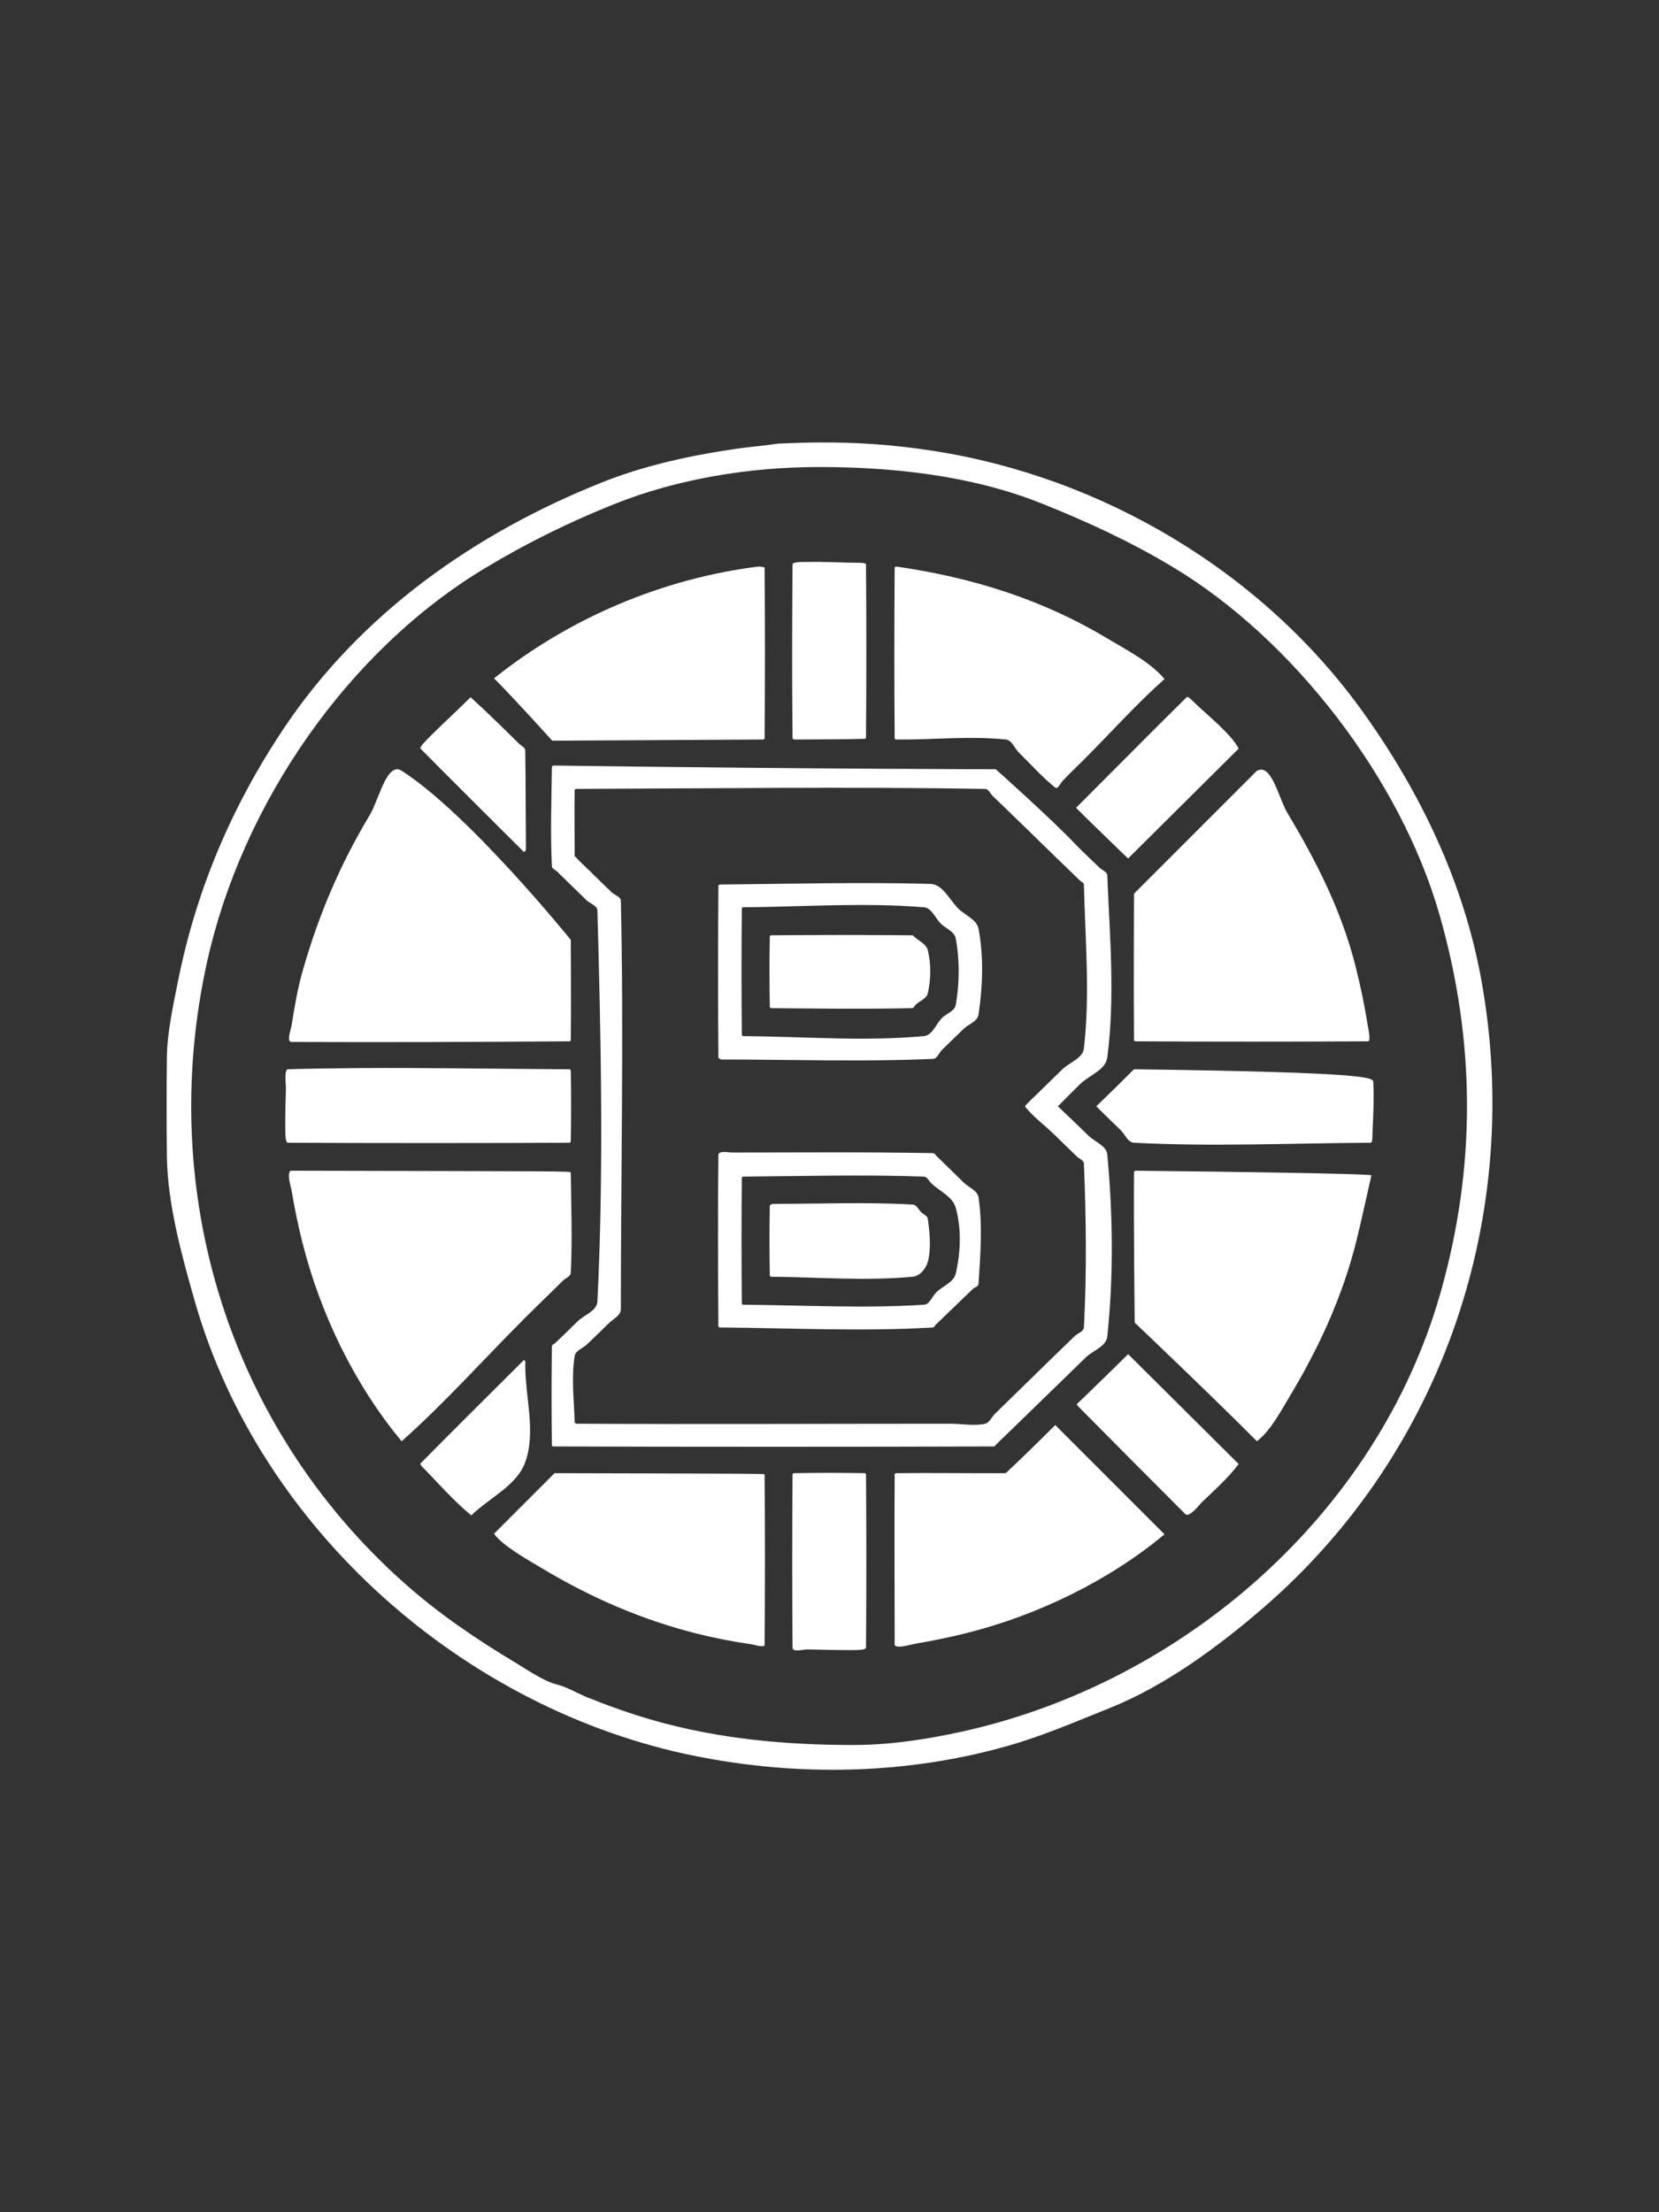 <?xml version="1.0" encoding="UTF-8" standalone="no"?>
<!DOCTYPE svg PUBLIC "-//W3C//DTD SVG 1.1//EN" "http://www.w3.org/Graphics/SVG/1.1/DTD/svg11.dtd">
<!-- Created with Vectornator (http://vectornator.io/) -->
<svg height="100%" stroke-miterlimit="10" style="fill-rule:nonzero;clip-rule:evenodd;stroke-linecap:round;stroke-linejoin:round;" version="1.1" viewBox="0 0 750 1000" width="100%" xml:space="preserve" xmlns="http://www.w3.org/2000/svg" xmlns:vectornator="http://vectornator.io" xmlns:xlink="http://www.w3.org/1999/xlink">
<rect x="0" y="0" width="750" height="1000" fill="#333333" stroke="none"/>
<defs/>
<g id="Layer-1" vectornator:layerName="Layer 1">
<path d="M370.307 200.007C364.51 200.041 358.566 200.215 352.399 200.508C350.657 200.591 347.092 201.212 345.344 201.386C339.826 201.938 334.392 202.608 328.88 203.456C309.716 206.404 289.911 210.946 271.866 218.164C214.701 241.03 162.91 277.342 128.078 329.588C104.735 364.602 88.728 402.215 80.442 443.646C78.299 454.363 75.592 466.872 75.456 477.453C75.262 492.543 75.263 507.646 75.456 522.737C75.732 544.255 82.122 567.409 88.094 588.311C117.548 691.401 210.077 772.934 314.485 793.817C361.087 803.137 410.091 802.197 455.889 789.112C471.769 784.575 486.543 778.142 501.769 772.052C526.932 761.988 551.202 744.036 571.453 726.486C652.52 656.226 688.871 548.526 669.642 442.767C661.641 398.764 642.227 358.344 616.423 322.218C570.957 258.565 498.398 215.57 421.487 203.739C403.853 201.025 387.697 199.903 370.307 200.007ZM370.056 211.108C403.598 211.091 439.254 214.922 470.88 227.573C491.703 235.902 510.993 244.791 530.276 256.361C584.211 288.722 633.118 351.688 650.825 413.665C667.117 470.684 667.431 527.637 651.108 584.767C622.682 684.257 535.174 760.461 435.316 782.652C419.313 786.208 402.321 788.799 385.925 788.799C355.114 788.799 324.995 786.093 295.387 777.635C285.292 774.75 275.409 771.236 265.688 767.348C261.176 765.543 256.506 762.645 251.858 761.484C245.755 759.957 238.676 754.973 233.324 751.762C215.411 741.014 198.488 729.574 182.771 715.603C103.394 645.045 70.587 538.452 93.676 434.551C109.486 363.408 157.133 294.11 219.526 256.675C238.429 245.332 257.271 236.038 277.73 227.855C306.611 216.302 339.29 211.125 370.056 211.108ZM366.512 254.009C362.326 254.061 358.305 253.862 358.295 255.201C358.102 281.269 358.005 307.347 358.295 333.413C358.307 334.424 359.242 334.296 359.769 334.291C370.158 334.196 380.526 334.266 390.91 333.978C391.188 333.97 391.504 333.691 391.506 333.413C391.701 307.347 391.701 281.269 391.506 255.201C391.499 254.167 388.298 254.445 383.572 254.323C377.889 254.175 372.196 253.938 366.512 254.009ZM342.991 256.079C299.54 261.51 257.503 279.311 223.352 306.632C232.563 315.844 249.65 334.824 249.65 334.824C249.65 334.824 313.701 334.486 345.062 334.291C345.339 334.29 345.656 333.973 345.658 333.696C345.852 308.02 345.852 282.35 345.658 256.675C345.656 256.397 345.245 256.275 342.991 256.079ZM405.023 256.079C404.827 256.275 404.461 256.397 404.458 256.675C404.264 282.35 404.264 308.02 404.458 333.696C404.461 333.973 404.746 334.288 405.023 334.291C421.584 334.485 438.259 332.549 454.729 334.291C457.486 334.583 458.617 338.213 460.593 340.156C466.031 345.5 471.104 351.262 477.057 356.025C478.195 356.935 479.293 354.173 480.288 353.108C483.422 349.751 486.757 346.64 490.009 343.386C502.105 331.292 513.658 318.316 526.45 306.945C519.997 299.201 508.906 293.577 500.295 288.412C471.982 271.423 440.105 261.048 405.023 256.079ZM212.752 315.162C206.867 321.047 200.72 326.597 194.813 332.504C192.443 334.874 189.512 337.795 190.11 338.4C205.594 354.079 221.286 369.577 236.868 385.159C237.946 384.081 237.755 384.66 237.746 383.371C237.65 368.67 237.657 353.978 237.464 339.278C237.445 337.821 235.552 337.072 234.516 336.048C227.465 329.084 220.397 322.12 212.752 315.162ZM536.455 315.162C519.697 331.724 503.126 348.49 486.466 365.15C494.209 372.893 502.113 380.464 509.986 388.075C534.976 363.231 534.984 363.243 559.974 338.4C556.94 332.331 546.842 324.038 541.754 319.302C539.252 316.972 537.13 314.495 536.455 315.162ZM250.102 346.052C249.907 346.248 249.51 346.339 249.506 346.617C249.312 361.61 248.762 376.643 249.506 391.618C249.561 392.726 251.067 393.194 251.858 393.971C256.261 398.29 260.66 402.602 265.092 406.891C266.737 408.483 270.015 409.309 270.079 411.596C271.701 470.472 272.965 529.483 270.079 588.311C269.868 592.603 264.045 594.391 260.985 597.406C257.676 600.663 254.353 603.937 250.98 607.127C250.578 607.508 249.516 607.83 249.506 608.601C249.314 623.497 249.312 638.395 249.506 653.29C249.51 653.568 249.825 653.854 250.102 653.855C316.547 654.05 382.984 654.05 449.429 653.855C449.706 653.854 449.826 653.483 450.025 653.29C453.257 650.151 456.483 647.02 459.715 643.882C468.49 635.365 471.779 632.165 480.601 623.592C484.031 620.259 487.456 616.919 490.887 613.588C494.121 610.45 500.104 608.66 500.578 604.18C503.464 576.892 503.142 549.179 500.578 521.859C500.202 517.857 494.914 516.146 492.048 513.329C487.5 508.858 482.893 504.465 478.25 500.094C481.581 496.763 484.899 493.401 488.253 490.09C492.347 486.05 499.832 483.752 500.578 478.048C504.138 450.84 501.705 423.144 500.578 395.727C500.51 394.065 498.254 393.378 497.066 392.214C493.353 388.577 489.486 385.096 485.902 381.332C474.764 369.642 450.151 347.714 450.151 347.714C450.151 347.714 376.524 347.738 250.102 346.052ZM352.839 356.15C383.662 356.042 414.504 356.091 445.321 356.62C446.916 356.648 447.68 358.748 448.833 359.85C458.798 369.383 468.634 379.068 478.532 388.671C481.765 391.808 485.027 394.935 488.253 398.079C488.849 398.659 489.99 399.003 490.009 399.835C490.584 424.525 492.86 449.409 490.009 473.94C489.489 478.415 483.518 480.207 480.288 483.348C476.461 487.067 472.648 490.772 468.842 494.513C467.061 496.261 465.21 497.958 463.541 499.812C463.41 499.958 463.418 500.224 463.541 500.376C467.179 504.923 472.007 508.39 476.179 512.451C479.706 515.883 483.262 519.295 486.78 522.737C487.869 523.803 489.946 524.444 490.009 525.966C491.042 550.641 491.313 575.41 490.009 600.071C489.911 601.941 487.249 602.598 485.902 603.898C477.919 611.594 470.006 619.362 462.068 627.105C457.949 631.121 453.815 635.147 449.711 639.178C448.228 640.635 447.348 643.108 445.321 643.569C440.256 644.72 434.929 643.569 429.735 643.569C373.384 643.569 317.021 643.861 260.67 643.569C260.255 643.567 259.804 643.106 259.792 642.69C259.507 632.797 258.232 622.766 259.792 612.992C260.197 610.459 263.525 609.469 265.375 607.692C268.621 604.569 271.911 601.469 275.096 598.284C277.111 596.27 280.679 594.672 280.679 591.823C280.679 530.279 282.023 468.735 280.679 407.205C280.638 405.333 277.922 404.674 276.57 403.379C273.218 400.166 269.879 396.911 266.566 393.657C264.293 391.423 261.905 389.302 259.792 386.915C259.792 386.915 259.792 385.604 259.792 385.441C259.792 376.032 259.601 366.622 259.792 357.216C259.798 356.939 260.111 356.621 260.388 356.62C291.21 356.523 322.016 356.258 352.839 356.15ZM179.228 347.746C173.992 348.316 170.76 362.422 167.185 368.38C153.727 390.811 144.098 413.436 136.891 438.659C134.611 446.638 133.165 454.862 131.905 463.058C131.632 464.831 130.283 468.5 130.744 470.114C130.858 470.513 131.206 470.99 131.622 470.992C173.567 471.187 215.496 471.002 257.44 470.71C257.718 470.708 258.033 470.391 258.036 470.114C258.23 455.023 258.036 424.829 258.036 424.829C258.036 424.829 211.948 367.801 181.58 348.404C180.743 347.869 179.975 347.664 179.228 347.746ZM570.543 347.902C569.811 347.794 568.222 348.404 568.222 348.404L512.652 403.975C512.652 403.975 512.457 448.064 512.652 470.114C512.654 470.391 512.939 470.708 513.216 470.71C548.3 470.905 583.409 470.905 618.494 470.71C619.968 470.702 618.309 463.613 618.179 462.776C616.853 454.15 615.027 445.65 612.911 437.186C606.62 412.022 595.239 389.532 582.021 367.502C578.615 361.826 575.666 348.658 570.543 347.902ZM373.004 399.27C357.126 399.415 341.242 399.689 325.367 399.835C325.09 399.837 324.773 400.153 324.771 400.431C324.576 426.302 324.576 452.177 324.771 478.048C324.773 478.262 325.713 478.926 325.963 478.926C357.912 478.926 389.883 480.052 421.801 478.644C423.739 478.558 424.522 475.893 425.908 474.535C429.129 471.384 432.357 468.254 435.599 465.127C437.844 462.963 441.912 461.721 442.373 458.636C444.284 445.841 444.79 432.551 442.373 419.843C441.57 415.622 436.308 413.733 433.247 410.718C429.242 406.77 426.23 399.705 420.609 399.553C404.739 399.125 388.882 399.127 373.004 399.27ZM397.276 409.149C404.083 409.269 410.904 409.563 417.692 410.121C421.215 410.411 422.787 415.018 425.313 417.491C427.59 419.721 431.51 421.098 432.087 424.233C433.895 434.065 433.782 444.394 432.087 454.246C431.605 457.047 427.939 458.121 425.908 460.109C423.137 462.825 421.557 468.004 417.692 468.358C390.561 470.84 363.179 468.552 335.935 468.358C335.658 468.356 335.374 468.039 335.371 467.761C335.178 448.75 335.177 429.729 335.371 410.718C335.374 410.44 335.658 410.123 335.935 410.121C356.368 409.975 376.857 408.79 397.276 409.149ZM348.574 422.791C348.297 422.793 348.014 423.078 348.009 423.355C347.817 433.937 347.817 444.541 348.009 455.124C348.014 455.401 348.297 455.717 348.574 455.719C369.839 455.914 391.132 456.199 412.393 455.719C413.085 455.704 413.366 454.725 413.866 454.246C415.718 452.471 418.883 451.447 419.449 448.945C420.876 442.637 420.966 435.821 419.449 429.534C418.765 426.704 415.372 425.369 413.271 423.355C413.015 423.111 412.746 422.794 412.393 422.791C391.127 422.597 369.839 422.596 348.574 422.791ZM161.948 482.814C151.34 482.887 140.753 483.045 130.149 483.348C128.387 483.399 129.281 490.881 129.271 491.282C129.123 496.965 128.957 502.657 128.957 508.342C128.957 512.47 128.964 516.553 130.149 516.558C172.582 516.754 215.007 516.754 257.44 516.558C257.718 516.557 258.031 516.24 258.036 515.963C258.229 505.283 258.229 494.624 258.036 483.943C258.031 483.666 257.718 483.349 257.44 483.348C225.615 483.202 193.772 482.599 161.948 482.814ZM512.652 483.348C507.016 488.983 501.332 494.567 495.592 500.094C499.169 503.672 502.822 507.192 506.474 510.695C508.525 512.662 509.814 516.411 512.652 516.558C548.276 518.409 583.982 516.754 619.654 516.558C620.639 516.553 620.365 513.798 620.532 510.381C620.879 503.26 621.162 496.339 620.845 489.212C620.758 487.232 621.365 484.749 512.652 483.348ZM327.186 520.73C325.846 520.749 324.784 521.045 324.771 522.141C324.481 547.914 324.576 573.703 324.771 599.475C324.773 599.753 325.09 600.069 325.367 600.071C357.51 600.315 389.712 601.959 421.801 600.071C422.354 600.039 422.563 599.266 422.961 598.88C425.699 596.228 428.465 593.593 431.209 590.945C434.052 588.203 436.871 585.446 439.739 582.729C440.595 581.917 442.298 581.555 442.373 580.377C443.203 567.369 444.274 554.166 442.373 541.27C441.908 538.117 437.87 536.733 435.599 534.496C431.598 530.559 427.611 526.619 423.557 522.737C423.004 522.207 422.566 521.277 421.801 521.263C391.622 520.686 361.416 520.965 331.232 520.981C330.136 520.981 328.526 520.71 327.186 520.73ZM376.829 531.424C390.454 531.33 404.078 531.392 417.692 531.862C419.149 531.913 419.882 533.76 420.923 534.779C424.685 538.464 430.698 540.895 432.087 545.975C434.697 555.523 434.313 566.029 432.087 575.673C431.167 579.657 426.195 581.31 423.274 584.171C421.393 586.015 420.321 589.618 417.692 589.785C390.504 591.524 363.179 589.98 335.935 589.785C335.658 589.783 335.374 589.467 335.371 589.189C335.178 570.276 335.177 551.341 335.371 532.427C335.374 532.15 335.658 531.864 335.935 531.862C349.557 531.765 363.206 531.517 376.829 531.424ZM131.309 529.197C129.618 530.888 131.534 536.38 131.905 538.605C133.176 546.237 134.734 553.749 136.609 561.248C144.69 593.574 160.193 625.838 181.58 651.503C201.068 634.18 218.718 614.364 237.151 595.932C242.887 590.196 248.753 584.643 254.493 578.903C255.669 577.727 257.954 577.02 258.036 575.359C258.786 560.286 258.23 545.166 258.036 530.075C258.027 529.348 257.206 529.491 131.309 529.197ZM513.216 529.197C513.02 529.392 512.654 529.516 512.652 529.793C512.457 551.646 512.963 597.858 512.963 597.858C512.963 597.858 549.7 632.785 568.222 651.503C574.311 646.936 579.286 637.474 583.212 630.93C596.41 608.936 606.938 585.989 613.193 560.965C615.108 553.306 620.001 531.248 620.001 531.248C620.001 531.248 620.169 530.341 513.216 529.197ZM381.095 543.905C370.555 543.983 360.019 544.194 349.483 544.188C349.216 544.187 348.019 544.555 348.009 545.097C347.817 555.581 347.817 566.067 348.009 576.552C348.015 576.829 348.297 577.114 348.574 577.116C369.937 577.31 391.407 579.146 412.675 577.116C415.848 576.812 418.651 573.46 419.449 570.373C421.067 564.111 420.293 557.374 419.449 550.961C419.268 549.587 417.502 548.971 416.5 548.013C415.248 546.815 414.406 544.599 412.675 544.501C402.157 543.901 391.635 543.827 381.095 543.905ZM509.986 612.114C502.34 619.759 494.557 627.246 486.78 634.757C486.975 635.051 487.096 635.383 487.344 635.635C503.466 651.95 519.639 668.211 535.859 684.431C537.661 686.234 542.588 679.775 543.228 679.163C548.868 673.762 555.208 668.144 559.974 661.789C534.984 636.945 534.976 636.957 509.986 612.114ZM236.868 614.748C221.286 630.33 205.594 645.828 190.11 661.507C189.568 662.055 192.095 664.194 194.25 666.493C200.288 672.935 206.271 679.365 213.066 685.027C221.199 676.991 233.612 671.677 237.464 660.911C242.416 647.07 237.367 631.518 237.464 616.818C237.473 615.539 237.901 615.782 236.868 614.748ZM477.057 644.165C469.811 651.41 462.48 658.598 455.011 665.615C454.851 665.765 454.634 665.927 454.416 665.928C437.952 666.026 421.486 665.735 405.023 665.928C404.746 665.931 404.461 666.215 404.458 666.493C404.264 691.776 404.459 717.069 404.458 742.353C404.458 743.016 404.194 743.778 405.023 744.11C407.085 744.935 411.948 743.316 414.149 742.95C421.764 741.68 429.302 740.118 436.791 738.246C468.789 730.246 501.038 714.733 526.45 693.557C501.754 668.861 501.754 668.861 477.057 644.165ZM250.698 665.928C237.027 679.599 237.023 679.603 223.352 693.275C226.964 698.693 239.441 705.569 245.398 709.143C267.32 722.296 290.444 732.298 315.363 738.528C323.313 740.515 331.369 742.073 339.479 743.232C341.105 743.464 343.515 744.368 345.062 744.11C345.335 744.064 345.656 743.823 345.658 743.546C345.852 717.87 345.852 692.169 345.658 666.493C345.656 666.215 345.269 666.124 250.698 665.928ZM358.891 665.928C358.614 665.933 358.297 666.215 358.295 666.493C358.102 692.56 358.102 718.638 358.295 744.706C358.313 747.076 362.983 745.528 365.352 745.584C371.623 745.733 377.895 745.898 384.168 745.898C387.821 745.898 391.497 745.885 391.506 744.706C391.701 718.638 391.701 692.56 391.506 666.493C391.504 666.215 391.188 665.933 390.91 665.928C380.23 665.736 369.572 665.736 358.891 665.928Z" fill="#ffffff" fill-rule="nonzero" opacity="1" stroke="none" vectornator:layerName="path"/>
</g>
</svg>
